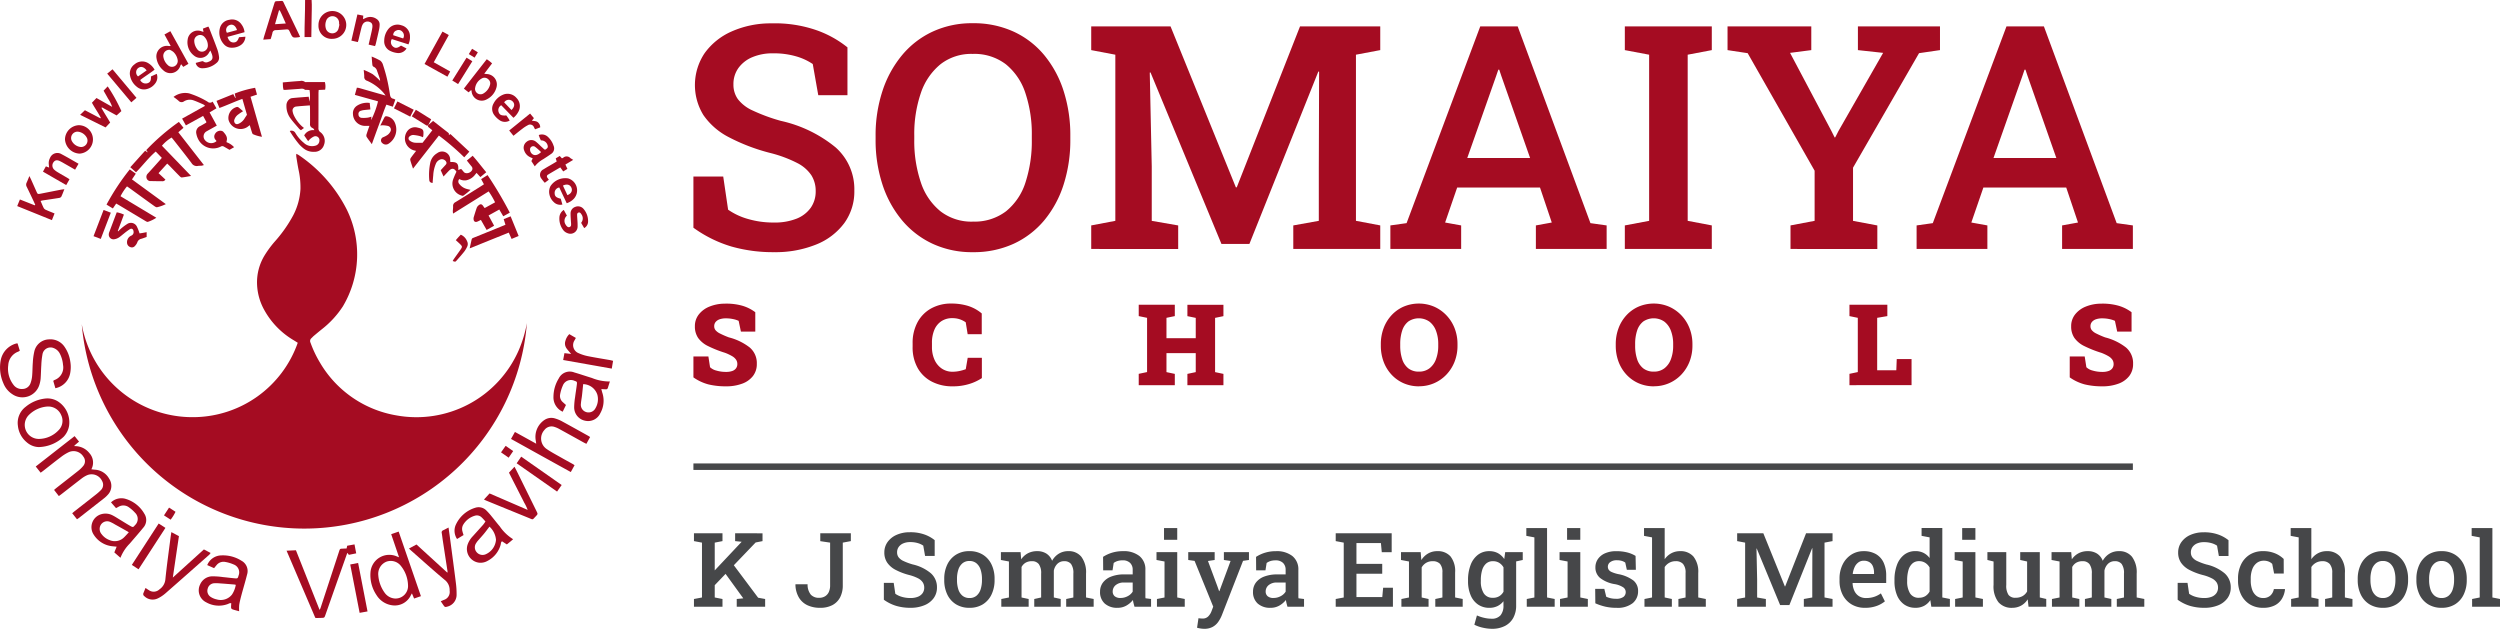 <svg xmlns="http://www.w3.org/2000/svg" width="290.342" height="73.027" viewBox="0 0 290.342 73.027">
    <defs>
        <style>
            .cls-1{fill:#a50c22}
        </style>
    </defs>
    <g id="Group_8700" data-name="Group 8700" transform="translate(-219.369 -312.02)">
        <g id="Group_8694" data-name="Group 8694">
            <path id="Path_17374" d="M303.694 356.887a8.535 8.535 0 0 1-2.028-.218 5.411 5.411 0 0 1-1.765-.822v-2.425h1.739l.192 1.245a1.588 1.588 0 0 0 .725.387 3.876 3.876 0 0 0 1.137.158 2.091 2.091 0 0 0 .718-.106.9.9 0 0 0 .436-.311.821.821 0 0 0 .152-.495.909.909 0 0 0-.138-.495 1.4 1.4 0 0 0-.452-.414 5.377 5.377 0 0 0-.847-.4 13.125 13.125 0 0 1-1.97-.782 3.049 3.049 0 0 1-1.146-.944 2.335 2.335 0 0 1-.375-1.354 2.169 2.169 0 0 1 .443-1.357 2.961 2.961 0 0 1 1.219-.915 4.726 4.726 0 0 1 1.778-.353 6.794 6.794 0 0 1 2.021.228 4.654 4.654 0 0 1 1.553.767v2.253h-1.669l-.263-1.252a2.847 2.847 0 0 0-.622-.2 3.959 3.959 0 0 0-.86-.09 2.17 2.17 0 0 0-.7.1 1.072 1.072 0 0 0-.481.308.759.759 0 0 0-.176.514.719.719 0 0 0 .147.445 1.551 1.551 0 0 0 .52.392 10.277 10.277 0 0 0 1.04.453 6.574 6.574 0 0 1 2.416 1.171 2.375 2.375 0 0 1 .825 1.909 2.229 2.229 0 0 1-.45 1.408 2.775 2.775 0 0 1-1.251.886 5.246 5.246 0 0 1-1.868.309z" class="cls-1" data-name="Path 17374"/>
            <path id="Path_17375" d="M329.982 356.887a5.114 5.114 0 0 1-2.381-.54 3.968 3.968 0 0 1-1.643-1.562 4.858 4.858 0 0 1-.6-2.486v-.431a5.021 5.021 0 0 1 .549-2.384 4 4 0 0 1 1.566-1.623 4.754 4.754 0 0 1 2.416-.588 6.558 6.558 0 0 1 1.858.26 4.571 4.571 0 0 1 1.639.89v2.406h-1.636l-.225-1.38a3.072 3.072 0 0 0-.458-.257 2.578 2.578 0 0 0-.514-.167 2.866 2.866 0 0 0-.587-.057 2.268 2.268 0 0 0-1.245.339 2.229 2.229 0 0 0-.825.986 3.765 3.765 0 0 0-.292 1.562v.444a3.554 3.554 0 0 0 .3 1.51 2.415 2.415 0 0 0 .844 1.018 2.187 2.187 0 0 0 1.254.365 3.8 3.8 0 0 0 .771-.08 5.127 5.127 0 0 0 .756-.215l.225-1.322h1.646v2.355a5.57 5.57 0 0 1-1.425.671 6.348 6.348 0 0 1-1.993.286z" class="cls-1" data-name="Path 17375"/>
            <path id="Path_17376" d="M351.617 356.752v-1.316l.969-.205v-6.3l-.969-.2v-1.322h4.191v1.322l-.969.2v2.369h3.4v-2.363l-.969-.2v-1.322h4.184v1.322l-.969.2v6.3l.969.205v1.316h-4.184v-1.316l.969-.205v-2.208h-3.4v2.208l.969.205v1.316z" class="cls-1" data-name="Path 17376"/>
            <path id="Path_17377" d="M384.169 356.887a4.388 4.388 0 0 1-1.781-.356 4.215 4.215 0 0 1-1.409-1 4.516 4.516 0 0 1-.921-1.5 5.3 5.3 0 0 1-.324-1.877V352a5.254 5.254 0 0 1 .324-1.867 4.528 4.528 0 0 1 .918-1.5 4.223 4.223 0 0 1 1.4-1 4.539 4.539 0 0 1 3.543 0 4.419 4.419 0 0 1 1.427 1 4.583 4.583 0 0 1 .954 1.5 5.046 5.046 0 0 1 .339 1.867v.148a5.091 5.091 0 0 1-.339 1.877 4.622 4.622 0 0 1-.951 1.5 4.323 4.323 0 0 1-3.182 1.354zm0-1.708a1.944 1.944 0 0 0 1.206-.377 2.349 2.349 0 0 0 .763-1.06 4.38 4.38 0 0 0 .264-1.591v-.161a4.271 4.271 0 0 0-.266-1.568 2.373 2.373 0 0 0-.768-1.056 2.171 2.171 0 0 0-2.441-.007 2.177 2.177 0 0 0-.709 1.046 4.9 4.9 0 0 0-.231 1.585v.161a4.926 4.926 0 0 0 .234 1.6 2.2 2.2 0 0 0 .719 1.058 1.947 1.947 0 0 0 1.229.37z" class="cls-1" data-name="Path 17377"/>
            <path id="Path_17378" d="M411.452 356.887a4.388 4.388 0 0 1-1.781-.356 4.211 4.211 0 0 1-1.408-1 4.5 4.5 0 0 1-.921-1.5 5.279 5.279 0 0 1-.325-1.877V352a5.232 5.232 0 0 1 .325-1.867 4.51 4.51 0 0 1 .917-1.5 4.234 4.234 0 0 1 1.4-1 4.539 4.539 0 0 1 3.543 0 4.434 4.434 0 0 1 1.428 1 4.6 4.6 0 0 1 .953 1.5 5.046 5.046 0 0 1 .34 1.867v.148a5.092 5.092 0 0 1-.34 1.877 4.636 4.636 0 0 1-.95 1.5 4.327 4.327 0 0 1-3.183 1.354zm0-1.708a1.942 1.942 0 0 0 1.206-.377 2.358 2.358 0 0 0 .764-1.06 4.4 4.4 0 0 0 .263-1.591v-.161a4.271 4.271 0 0 0-.266-1.568 2.372 2.372 0 0 0-.767-1.056 2.173 2.173 0 0 0-2.442-.007 2.177 2.177 0 0 0-.709 1.046 4.9 4.9 0 0 0-.231 1.585v.161a4.926 4.926 0 0 0 .234 1.6 2.2 2.2 0 0 0 .719 1.058 1.947 1.947 0 0 0 1.229.37z" class="cls-1" data-name="Path 17378"/>
            <path id="Path_17379" d="M434.159 356.752v-1.316l.969-.205v-6.3l-.969-.2v-1.322h4.4v1.322l-1.181.2v6.091h2.222l.051-1.3h1.72v3.029z" class="cls-1" data-name="Path 17379"/>
            <path id="Path_17380" d="M463.534 356.887a8.534 8.534 0 0 1-2.028-.218 5.411 5.411 0 0 1-1.765-.822v-2.425h1.739l.193 1.245a1.582 1.582 0 0 0 .725.387 3.865 3.865 0 0 0 1.136.158 2.1 2.1 0 0 0 .719-.106.907.907 0 0 0 .436-.311.828.828 0 0 0 .148-.494.918.918 0 0 0-.138-.495 1.4 1.4 0 0 0-.453-.414 5.377 5.377 0 0 0-.847-.4 13.125 13.125 0 0 1-1.97-.782 3.045 3.045 0 0 1-1.145-.944 2.328 2.328 0 0 1-.376-1.354 2.169 2.169 0 0 1 .443-1.357 2.974 2.974 0 0 1 1.219-.915 4.73 4.73 0 0 1 1.778-.353 6.794 6.794 0 0 1 2.021.228 4.654 4.654 0 0 1 1.553.767v2.253h-1.668l-.263-1.252a2.858 2.858 0 0 0-.623-.2 3.953 3.953 0 0 0-.86-.09 2.159 2.159 0 0 0-.7.1 1.075 1.075 0 0 0-.482.308.764.764 0 0 0-.176.514.714.714 0 0 0 .148.445 1.541 1.541 0 0 0 .52.392 10.242 10.242 0 0 0 1.039.453 6.574 6.574 0 0 1 2.416 1.171 2.375 2.375 0 0 1 .825 1.909 2.234 2.234 0 0 1-.449 1.408 2.784 2.784 0 0 1-1.252.886 5.242 5.242 0 0 1-1.863.308z" class="cls-1" data-name="Path 17380"/>
        </g>
        <path id="Line_1250" fill="none" stroke="#464749" stroke-miterlimit="10" stroke-width="0.754px" d="M0 0L167.174 0" data-name="Line 1250" transform="translate(299.9 366.219)"/>
        <g id="Group_8695" data-name="Group 8695">
            <path id="Path_17381" d="M309.237 341.307a17.658 17.658 0 0 1-4.916-.656 14.642 14.642 0 0 1-4.421-2.185v-5.945h3.462l.567 3.851a7.694 7.694 0 0 0 2.317 1.082 10.453 10.453 0 0 0 2.991.41 6.857 6.857 0 0 0 2.653-.453 3.679 3.679 0 0 0 1.643-1.271 3.3 3.3 0 0 0 .568-1.933 3.4 3.4 0 0 0-.5-1.829 4.316 4.316 0 0 0-1.651-1.429 14.7 14.7 0 0 0-3.124-1.163 22.112 22.112 0 0 1-4.836-1.845 8.046 8.046 0 0 1-2.93-2.557 6.654 6.654 0 0 1 .142-7.189 7.641 7.641 0 0 1 3.133-2.52 11.162 11.162 0 0 1 4.633-.941 14.715 14.715 0 0 1 5.086.746 12.178 12.178 0 0 1 3.736 2.041v5.557h-3.39l-.639-3.622a6.8 6.8 0 0 0-1.89-.879 9.25 9.25 0 0 0-2.743-.363 5.972 5.972 0 0 0-2.378.443 3.8 3.8 0 0 0-1.616 1.252 3.186 3.186 0 0 0-.586 1.925 2.86 2.86 0 0 0 .516 1.7 4.458 4.458 0 0 0 1.721 1.322 20.729 20.729 0 0 0 3.265 1.2 15.171 15.171 0 0 1 6.373 3.09 6.489 6.489 0 0 1 2.166 5.023 6.244 6.244 0 0 1-1.162 3.755 7.534 7.534 0 0 1-3.267 2.492 12.6 12.6 0 0 1-4.926.889" class="cls-1" data-name="Path 17381"/>
            <path id="Path_17382" d="M332.348 341.307a10.855 10.855 0 0 1-4.649-.968 10.268 10.268 0 0 1-3.56-2.724 12.512 12.512 0 0 1-2.281-4.154 16.542 16.542 0 0 1-.8-5.254v-.391a16.482 16.482 0 0 1 .8-5.236 12.6 12.6 0 0 1 2.281-4.162 10.186 10.186 0 0 1 3.56-2.733 10.811 10.811 0 0 1 4.631-.968 11.163 11.163 0 0 1 4.74.968 10.093 10.093 0 0 1 3.569 2.733 12.458 12.458 0 0 1 2.253 4.162 16.8 16.8 0 0 1 .781 5.236v.391a16.864 16.864 0 0 1-.781 5.254 12.37 12.37 0 0 1-2.253 4.154 10.173 10.173 0 0 1-3.569 2.724 11.119 11.119 0 0 1-4.722.968m0-3.551a6.04 6.04 0 0 0 3.861-1.2 7.038 7.038 0 0 0 2.255-3.346 15.456 15.456 0 0 0 .736-5.005v-.426a14.956 14.956 0 0 0-.746-4.952 7.154 7.154 0 0 0-2.262-3.338 6.012 6.012 0 0 0-3.862-1.207 5.8 5.8 0 0 0-3.745 1.207 7.312 7.312 0 0 0-2.272 3.338 14.684 14.684 0 0 0-.763 4.952v.426a14.991 14.991 0 0 0 .763 5 7.205 7.205 0 0 0 2.281 3.354 5.869 5.869 0 0 0 3.754 1.2" class="cls-1" data-name="Path 17382"/>
            <path id="Path_17383" d="M346.1 340.934V338.2l2.8-.532v-19.295l-2.8-.532v-2.752h9.213l7.587 18.691h.1l7.349-18.692h9.318v2.752l-2.822.532v19.294l2.822.532v2.734h-10.1V338.2l2.964-.532v-6.017l.035-11.308-.089-.016-8.006 20.021h-3.248l-8.237-19.916-.087.019.231 10.9v6.319l3.07.532v2.734z" class="cls-1" data-name="Path 17383"/>
            <path id="Path_17384" d="M380.842 340.934V338.2l1.883-.265 8.554-22.846h4.35l8.449 22.846 1.881.265v2.734h-8.218V338.2l1.846-.337-1.368-4.065H388.6l-1.4 4.065 1.863.337v2.734zm8.929-10.562h7.3l-3.355-9.567-.23-.692h-.107l-.249.727z" class="cls-1" data-name="Path 17384"/>
            <path id="Path_17385" d="M408.072 340.934V338.2l2.822-.532v-19.295l-2.822-.532v-2.752h10.1v2.752l-2.8.532v19.294l2.8.532v2.734z" class="cls-1" data-name="Path 17385"/>
            <path id="Path_17386" d="M427.313 340.934V338.2l2.8-.532v-5.822l-7.775-13.651-2.338-.354v-2.752h9.727v2.752l-2.467.319 4.794 9.053.39.781.07-.035.372-.729 5.184-9.071-2.929-.319v-2.752h9.532v2.752l-2.432.354-7.667 13.3v6.176l2.822.532v2.734z" class="cls-1" data-name="Path 17386"/>
            <path id="Path_17387" d="M441.957 340.934V338.2l1.882-.265 8.555-22.846h4.349l8.45 22.846 1.881.265v2.734h-8.219V338.2l1.846-.337-1.367-4.065h-9.621l-1.4 4.065 1.864.337v2.734zm8.929-10.562h7.3l-3.355-9.567-.23-.692h-.107l-.249.727z" class="cls-1" data-name="Path 17387"/>
        </g>
        <path id="Path_17451" fill="#464749" d="M2.555-2.25l-.773-.891 4.124-4.382.018-.023-.756-.076v-.908H8.35v.908l-.8.158zM.387 0v-.9l.932-.176v-6.371l-.932-.176v-.908H3.7v.908l-.9.176v6.369l.9.178V0zm4.968 0v-.9l.756-.076v-.008L3.861-4.09l.926-1.037L7.84-1.049l.814.149V0zm9.668.123a3.389 3.389 0 0 1-1.444-.293 2.3 2.3 0 0 1-1-.894 3.05 3.05 0 0 1-.407-1.509l.012-.035h1.4a1.834 1.834 0 0 0 .381 1.21 1.261 1.261 0 0 0 .955.36 1.3 1.3 0 0 0 .691-.176 1.133 1.133 0 0 0 .439-.5 1.852 1.852 0 0 0 .15-.786v-4.947l-1.143-.17v-.914h3.551v.908l-.937.176V-2.5a3 3 0 0 1-.3 1.389 2.135 2.135 0 0 1-.894.914 2.987 2.987 0 0 1-1.454.32zm10.5 0A5.823 5.823 0 0 1 23.9-.094a4.835 4.835 0 0 1-1.459-.721v-1.962h1.143l.188 1.271a2.547 2.547 0 0 0 .765.357 3.457 3.457 0 0 0 .987.135 2.26 2.26 0 0 0 .876-.149 1.213 1.213 0 0 0 .542-.419 1.09 1.09 0 0 0 .188-.639 1.119 1.119 0 0 0-.164-.6 1.424 1.424 0 0 0-.546-.479 4.831 4.831 0 0 0-1.031-.384 7.308 7.308 0 0 1-1.6-.609 2.653 2.653 0 0 1-.967-.844 2.056 2.056 0 0 1-.325-1.16 2.051 2.051 0 0 1 .372-1.213 2.521 2.521 0 0 1 1.034-.832 3.684 3.684 0 0 1 1.529-.311 4.845 4.845 0 0 1 1.679.246 4.022 4.022 0 0 1 1.233.674v1.834h-1.115l-.211-1.2a2.24 2.24 0 0 0-.624-.29 3.044 3.044 0 0 0-.905-.12 1.969 1.969 0 0 0-.785.146 1.254 1.254 0 0 0-.533.413 1.054 1.054 0 0 0-.193.636.949.949 0 0 0 .17.563 1.481 1.481 0 0 0 .568.437 6.925 6.925 0 0 0 1.078.4 5.011 5.011 0 0 1 2.1 1.02 2.143 2.143 0 0 1 .715 1.658 2.058 2.058 0 0 1-.384 1.239 2.484 2.484 0 0 1-1.078.823 4.16 4.16 0 0 1-1.624.297zm6.861 0a2.9 2.9 0 0 1-1.57-.41 2.686 2.686 0 0 1-1.008-1.14 3.822 3.822 0 0 1-.352-1.679v-.123a3.789 3.789 0 0 1 .352-1.67 2.729 2.729 0 0 1 1.008-1.143 2.849 2.849 0 0 1 1.559-.416 2.887 2.887 0 0 1 1.57.413A2.709 2.709 0 0 1 34.951-4.9a3.8 3.8 0 0 1 .349 1.671v.123a3.822 3.822 0 0 1-.352 1.679 2.692 2.692 0 0 1-1 1.14 2.877 2.877 0 0 1-1.563.41zm0-1.137a1.223 1.223 0 0 0 .816-.266 1.594 1.594 0 0 0 .478-.738 3.416 3.416 0 0 0 .158-1.087v-.123a3.368 3.368 0 0 0-.158-1.078 1.6 1.6 0 0 0-.48-.738 1.235 1.235 0 0 0-.82-.27 1.218 1.218 0 0 0-.809.27 1.584 1.584 0 0 0-.478.738 3.427 3.427 0 0 0-.155 1.078v.123a3.475 3.475 0 0 0 .155 1.087 1.555 1.555 0 0 0 .48.738 1.247 1.247 0 0 0 .814.266zM36.082 0v-.9l.885-.176v-4.18l-.932-.176v-.908h2.285l.07.832a2.182 2.182 0 0 1 .776-.7 2.259 2.259 0 0 1 1.081-.249 1.957 1.957 0 0 1 1.063.278 1.72 1.72 0 0 1 .671.841 2.242 2.242 0 0 1 .771-.82 2.071 2.071 0 0 1 1.122-.3 1.86 1.86 0 0 1 1.5.65 3 3 0 0 1 .548 1.969v2.76l.885.176V0h-3.19v-.9l.832-.176v-2.768a1.784 1.784 0 0 0-.27-1.125.973.973 0 0 0-.791-.322 1.089 1.089 0 0 0-.8.311 1.482 1.482 0 0 0-.407.791v3.111l.8.176V0h-3.073v-.9l.8-.176v-2.768a1.763 1.763 0 0 0-.275-1.11.97.97 0 0 0-.8-.337 1.406 1.406 0 0 0-.729.176 1.275 1.275 0 0 0-.472.5v3.539l.826.176V0zm13.512.123a2.136 2.136 0 0 1-1.506-.5 1.774 1.774 0 0 1-.539-1.371 1.736 1.736 0 0 1 .328-1.049 2.136 2.136 0 0 1 .961-.706 4.112 4.112 0 0 1 1.535-.255h.967v-.533a1.079 1.079 0 0 0-.3-.8 1.193 1.193 0 0 0-.876-.3 1.938 1.938 0 0 0-.58.079 1.527 1.527 0 0 0-.451.226L49-4.23h-1.088L47.9-5.795a4.183 4.183 0 0 1 1.043-.483 4.286 4.286 0 0 1 1.277-.179 2.927 2.927 0 0 1 1.9.565 1.969 1.969 0 0 1 .694 1.62V-1.225q0 .123.015.24l.645.082V0h-1.923q-.059-.205-.108-.4a2.993 2.993 0 0 1-.073-.387 2.621 2.621 0 0 1-.765.653 2.008 2.008 0 0 1-1.011.257zm.334-1.143a1.73 1.73 0 0 0 .832-.208 1.479 1.479 0 0 0 .58-.524v-1.06h-.984a1.436 1.436 0 0 0-1 .308.945.945 0 0 0-.337.718.7.7 0 0 0 .234.568 1.013 1.013 0 0 0 .675.198zM54.158 0v-.9l.879-.176v-4.18l-.932-.176v-.908h2.408v5.262l.873.176V0zm.82-7.775v-1.366h1.535v1.365zm4.67 10.336a2.9 2.9 0 0 1-.419-.035 2.964 2.964 0 0 1-.413-.088l.164-1.108q.105.018.255.029t.237.012a.884.884 0 0 0 .621-.231A1.669 1.669 0 0 0 60.5.5l.193-.51-2.164-5.316-.738-.105v-.909h3.07v.908l-.779.117 1.1 2.953.193.551h.035l1.3-3.51-.779-.111v-.908h2.912v.908l-.686.1L61.705.955a3.794 3.794 0 0 1-.437.812 1.911 1.911 0 0 1-.656.58 2 2 0 0 1-.964.214zM67.359.123a2.136 2.136 0 0 1-1.506-.5 1.774 1.774 0 0 1-.539-1.371 1.736 1.736 0 0 1 .328-1.049A2.136 2.136 0 0 1 66.6-3.5a4.112 4.112 0 0 1 1.535-.255h.967v-.533a1.079 1.079 0 0 0-.3-.8 1.193 1.193 0 0 0-.876-.3 1.938 1.938 0 0 0-.58.079 1.527 1.527 0 0 0-.451.226l-.135.855h-1.082l-.012-1.564a4.183 4.183 0 0 1 1.043-.483 4.286 4.286 0 0 1 1.277-.179 2.927 2.927 0 0 1 1.9.565 1.969 1.969 0 0 1 .694 1.62V-1.222q0 .123.015.24l.645.082V0h-1.924q-.059-.205-.108-.4a2.993 2.993 0 0 1-.073-.387 2.621 2.621 0 0 1-.765.653 2.008 2.008 0 0 1-1.011.257zm.334-1.143a1.73 1.73 0 0 0 .832-.208 1.479 1.479 0 0 0 .58-.524v-1.06h-.984a1.436 1.436 0 0 0-1 .308.945.945 0 0 0-.337.718.7.7 0 0 0 .234.568 1.013 1.013 0 0 0 .675.198zM74.918 0v-.9l.932-.176v-6.371l-.932-.176v-.908h6.5v2.2h-1.15l-.1-1.061h-2.842v2.412h2.994v1.143h-2.994v2.713h3l.1-1.084h1.137V0zm7.629 0v-.9l.879-.176v-4.18l-.926-.176v-.908h2.285l.076.92a2.3 2.3 0 0 1 .788-.765 2.1 2.1 0 0 1 1.069-.272 1.952 1.952 0 0 1 1.523.6 2.734 2.734 0 0 1 .545 1.878v2.9l.879.176V0h-3.181v-.9l.826-.176v-2.891a1.464 1.464 0 0 0-.287-1.022 1.127 1.127 0 0 0-.855-.3 1.431 1.431 0 0 0-.747.19 1.468 1.468 0 0 0-.519.53v3.492l.8.176V0zm10.512 2.561a4.867 4.867 0 0 1-1.04-.126 4.153 4.153 0 0 1-1-.349l.3-1.078a4.456 4.456 0 0 0 .826.275 3.762 3.762 0 0 0 .855.106 1.312 1.312 0 0 0 1.063-.4A1.715 1.715 0 0 0 94.4-.146v-.5a1.971 1.971 0 0 1-.7.571 2.094 2.094 0 0 1-.926.2 2.286 2.286 0 0 1-1.333-.387 2.435 2.435 0 0 1-.855-1.084 4.112 4.112 0 0 1-.3-1.617v-.123a4.84 4.84 0 0 1 .3-1.77 2.653 2.653 0 0 1 .85-1.178 2.117 2.117 0 0 1 1.321-.422 2.045 2.045 0 0 1 1.008.237 2.119 2.119 0 0 1 .727.677l.111-.8h1.271v6.2a2.925 2.925 0 0 1-.334 1.433 2.286 2.286 0 0 1-.967.938 3.236 3.236 0 0 1-1.514.332zm.117-3.6a1.389 1.389 0 0 0 .729-.182 1.39 1.39 0 0 0 .5-.527v-2.828a1.478 1.478 0 0 0-.5-.524 1.332 1.332 0 0 0-.721-.19 1.16 1.16 0 0 0-.8.278 1.638 1.638 0 0 0-.463.773 4 4 0 0 0-.149 1.151v.123a2.553 2.553 0 0 0 .337 1.4 1.18 1.18 0 0 0 1.067.522zm2.5-4.184l-.619-1.117h1.582v.908zM97.107 0v-.9l.885-.176v-6.981l-.937-.176v-.908h2.408v8.063l.885.176V0zm3.861 0v-.9l.879-.176v-4.18l-.932-.176v-.908h2.408v5.262l.877.178V0zm.82-7.775v-1.366h1.535v1.365zm5.73 7.9a5.8 5.8 0 0 1-1.269-.132A6.524 6.524 0 0 1 105.07-.4l-.018-1.676h1.061l.223.914a2.886 2.886 0 0 0 .519.173 2.65 2.65 0 0 0 .595.062 1.387 1.387 0 0 0 .894-.223.7.7 0 0 0 .256-.55.682.682 0 0 0-.272-.542 2.592 2.592 0 0 0-1.04-.39 3.728 3.728 0 0 1-1.673-.718 1.558 1.558 0 0 1-.536-1.228 1.676 1.676 0 0 1 .278-.943 1.94 1.94 0 0 1 .82-.677 3.121 3.121 0 0 1 1.333-.255 4.978 4.978 0 0 1 1.28.149 3.474 3.474 0 0 1 .952.4l.035 1.611h-1.049l-.182-.838a1.4 1.4 0 0 0-.422-.2 1.964 1.964 0 0 0-.551-.07 1.24 1.24 0 0 0-.768.214.649.649 0 0 0-.281.536.651.651 0 0 0 .091.34.8.8 0 0 0 .352.278 3.853 3.853 0 0 0 .765.243 4.2 4.2 0 0 1 1.77.75 1.542 1.542 0 0 1 .533 1.225 1.772 1.772 0 0 1-.621 1.395 2.817 2.817 0 0 1-1.894.543zM110.777 0v-.9l.879-.176v-6.981l-.932-.176v-.908h2.4v3.621a2.2 2.2 0 0 1 .768-.691 2.14 2.14 0 0 1 1.031-.246 1.961 1.961 0 0 1 1.538.624 2.818 2.818 0 0 1 .56 1.925v2.83l.879.178V0h-3.182v-.9l.832-.176V-3.92a1.537 1.537 0 0 0-.293-1.049 1.105 1.105 0 0 0-.861-.322 1.489 1.489 0 0 0-.729.179 1.544 1.544 0 0 0-.542.5v3.533l.832.176V0zm10.764 0v-.9l.926-.176v-6.371l-.926-.176v-.908h3.041l2.5 6.17h.035l2.426-6.17h3.076v.908l-.932.176v6.369l.932.176V0h-3.334v-.9l.979-.176v-1.988l.012-3.732-.029-.006-2.642 6.609h-1.072l-2.719-6.574-.029.006.076 3.6v2.086l1.014.176V0zm14.848.123a2.964 2.964 0 0 1-1.562-.4 2.734 2.734 0 0 1-1.031-1.11 3.486 3.486 0 0 1-.366-1.623v-.246a3.651 3.651 0 0 1 .36-1.649 2.832 2.832 0 0 1 .993-1.137 2.578 2.578 0 0 1 1.441-.413 2.789 2.789 0 0 1 1.444.346 2.2 2.2 0 0 1 .882.981 3.564 3.564 0 0 1 .3 1.526v.844h-3.891l-.012.029a2.285 2.285 0 0 0 .208.885 1.459 1.459 0 0 0 .527.609 1.5 1.5 0 0 0 .835.223 2.952 2.952 0 0 0 .938-.141 2.882 2.882 0 0 0 .779-.4l.463.926a3.212 3.212 0 0 1-.955.533 3.858 3.858 0 0 1-1.353.217zM134.982-3.8h2.455v-.152a1.947 1.947 0 0 0-.126-.729 1.029 1.029 0 0 0-.393-.489 1.206 1.206 0 0 0-.677-.176 1.026 1.026 0 0 0-.627.2 1.4 1.4 0 0 0-.431.542 2.65 2.65 0 0 0-.22.776zm7.266 3.92a2.209 2.209 0 0 1-1.312-.387 2.44 2.44 0 0 1-.835-1.081 4.18 4.18 0 0 1-.29-1.62v-.123a4.928 4.928 0 0 1 .29-1.77 2.634 2.634 0 0 1 .838-1.178 2.074 2.074 0 0 1 1.3-.422 2.067 2.067 0 0 1 .952.208 2.034 2.034 0 0 1 .7.595v-2.4l-.932-.176v-.908h2.408v8.063l.879.176V0h-2.156l-.117-.768a2 2 0 0 1-.729.665 2.123 2.123 0 0 1-.996.226zm.416-1.166a1.376 1.376 0 0 0 .727-.185 1.438 1.438 0 0 0 .5-.536v-2.792a1.505 1.505 0 0 0-.5-.536 1.305 1.305 0 0 0-.718-.2 1.13 1.13 0 0 0-.788.278 1.643 1.643 0 0 0-.454.773 4.072 4.072 0 0 0-.146 1.151v.123a2.626 2.626 0 0 0 .325 1.4 1.145 1.145 0 0 0 1.054.527zM146.854 0v-.9l.879-.176v-4.18l-.932-.176v-.908h2.408v5.262l.873.176V0zm.82-7.775v-1.366h1.535v1.365zm5.807 7.9a2.011 2.011 0 0 1-1.591-.647 2.984 2.984 0 0 1-.571-2.013v-2.721l-.715-.176v-.908h2.191v3.814a1.91 1.91 0 0 0 .261 1.151.963.963 0 0 0 .806.331 1.637 1.637 0 0 0 .817-.19 1.4 1.4 0 0 0 .536-.542v-3.48l-.8-.176v-.908h2.273v5.262l.75.176V0h-2.057l-.1-.861a2.084 2.084 0 0 1-.759.729 2.121 2.121 0 0 1-1.042.255zM158.1 0v-.9l.885-.176v-4.18l-.932-.176v-.908h2.285l.07.832a2.182 2.182 0 0 1 .776-.7 2.259 2.259 0 0 1 1.081-.249 1.957 1.957 0 0 1 1.063.278 1.72 1.72 0 0 1 .671.841 2.242 2.242 0 0 1 .771-.82 2.071 2.071 0 0 1 1.122-.3 1.86 1.86 0 0 1 1.5.65 3 3 0 0 1 .548 1.969v2.76l.885.176V0h-3.193v-.9l.832-.176v-2.768a1.784 1.784 0 0 0-.27-1.125.973.973 0 0 0-.791-.322 1.089 1.089 0 0 0-.8.311 1.482 1.482 0 0 0-.407.791v3.111l.8.176V0h-3.066v-.9l.8-.176v-2.768a1.763 1.763 0 0 0-.275-1.11.97.97 0 0 0-.8-.337 1.406 1.406 0 0 0-.729.176 1.275 1.275 0 0 0-.472.5v3.539l.826.176V0zm17.678.123a5.823 5.823 0 0 1-1.623-.217 4.835 4.835 0 0 1-1.455-.72v-1.963h1.143l.188 1.271a2.547 2.547 0 0 0 .765.357 3.457 3.457 0 0 0 .987.135 2.26 2.26 0 0 0 .876-.149 1.213 1.213 0 0 0 .542-.419 1.09 1.09 0 0 0 .188-.639 1.119 1.119 0 0 0-.164-.6 1.424 1.424 0 0 0-.545-.472 4.831 4.831 0 0 0-1.031-.384 7.308 7.308 0 0 1-1.6-.609 2.653 2.653 0 0 1-.967-.844 2.056 2.056 0 0 1-.325-1.16 2.051 2.051 0 0 1 .372-1.213 2.521 2.521 0 0 1 1.034-.832 3.684 3.684 0 0 1 1.529-.311 4.845 4.845 0 0 1 1.679.246 4.022 4.022 0 0 1 1.233.674v1.834h-1.119l-.211-1.2a2.24 2.24 0 0 0-.624-.29 3.044 3.044 0 0 0-.905-.12 1.969 1.969 0 0 0-.785.146 1.254 1.254 0 0 0-.533.413 1.054 1.054 0 0 0-.193.636.949.949 0 0 0 .17.563 1.481 1.481 0 0 0 .568.437 6.925 6.925 0 0 0 1.078.4 5.011 5.011 0 0 1 2.1 1.02 2.143 2.143 0 0 1 .715 1.658 2.058 2.058 0 0 1-.384 1.239 2.484 2.484 0 0 1-1.078.823 4.16 4.16 0 0 1-1.622.29zm6.838 0a2.859 2.859 0 0 1-1.544-.407 2.707 2.707 0 0 1-1.008-1.125 3.692 3.692 0 0 1-.354-1.655v-.206a3.7 3.7 0 0 1 .352-1.641 2.723 2.723 0 0 1 1-1.134 2.828 2.828 0 0 1 1.544-.413 3.554 3.554 0 0 1 1.418.261 3.144 3.144 0 0 1 .99.647l.006 1.693h-1.12l-.217-1.119a1.2 1.2 0 0 0-.416-.272 1.448 1.448 0 0 0-.551-.1 1.319 1.319 0 0 0-.829.264 1.631 1.631 0 0 0-.521.729 3.026 3.026 0 0 0-.179 1.087v.205a3.057 3.057 0 0 0 .182 1.125 1.512 1.512 0 0 0 .507.691 1.245 1.245 0 0 0 .747.234 1.224 1.224 0 0 0 .829-.275 1.319 1.319 0 0 0 .419-.762h1.277l.018.035a2.66 2.66 0 0 1-.366 1.1 2.048 2.048 0 0 1-.832.759 2.942 2.942 0 0 1-1.349.279zM185.877 0v-.9l.879-.176v-6.981l-.932-.176v-.908h2.4v3.621a2.2 2.2 0 0 1 .768-.691 2.14 2.14 0 0 1 1.031-.246 1.961 1.961 0 0 1 1.538.624 2.818 2.818 0 0 1 .56 1.925v2.83L193-.9V0h-3.18v-.9l.832-.176V-3.92a1.537 1.537 0 0 0-.293-1.049 1.105 1.105 0 0 0-.861-.322 1.489 1.489 0 0 0-.729.179 1.544 1.544 0 0 0-.542.5v3.533l.832.176V0zm10.664.123a2.9 2.9 0 0 1-1.57-.41 2.686 2.686 0 0 1-1.008-1.14 3.822 3.822 0 0 1-.352-1.679v-.123a3.789 3.789 0 0 1 .352-1.67 2.729 2.729 0 0 1 1.008-1.143 2.849 2.849 0 0 1 1.559-.416 2.887 2.887 0 0 1 1.57.413 2.709 2.709 0 0 1 1.008 1.14 3.8 3.8 0 0 1 .352 1.676v.123a3.822 3.822 0 0 1-.352 1.679 2.692 2.692 0 0 1-1 1.14 2.877 2.877 0 0 1-1.567.41zm0-1.137a1.223 1.223 0 0 0 .812-.267 1.594 1.594 0 0 0 .478-.738 3.416 3.416 0 0 0 .158-1.087v-.123a3.368 3.368 0 0 0-.158-1.078 1.6 1.6 0 0 0-.48-.738 1.235 1.235 0 0 0-.82-.27 1.218 1.218 0 0 0-.809.27 1.584 1.584 0 0 0-.478.738 3.427 3.427 0 0 0-.155 1.078v.123a3.475 3.475 0 0 0 .155 1.087 1.555 1.555 0 0 0 .48.738 1.247 1.247 0 0 0 .817.267zm6.814 1.137a2.9 2.9 0 0 1-1.57-.41 2.686 2.686 0 0 1-1.008-1.14 3.822 3.822 0 0 1-.352-1.679v-.123a3.789 3.789 0 0 1 .352-1.67 2.729 2.729 0 0 1 1.008-1.143 2.849 2.849 0 0 1 1.559-.416 2.887 2.887 0 0 1 1.57.413 2.709 2.709 0 0 1 1.008 1.14 3.8 3.8 0 0 1 .352 1.676v.123a3.822 3.822 0 0 1-.352 1.679 2.692 2.692 0 0 1-1 1.14 2.877 2.877 0 0 1-1.567.41zm0-1.137a1.223 1.223 0 0 0 .812-.267 1.594 1.594 0 0 0 .478-.738 3.416 3.416 0 0 0 .158-1.087v-.123a3.368 3.368 0 0 0-.158-1.078 1.6 1.6 0 0 0-.48-.738 1.235 1.235 0 0 0-.82-.27 1.218 1.218 0 0 0-.809.27 1.584 1.584 0 0 0-.478.738 3.427 3.427 0 0 0-.155 1.078v.123a3.475 3.475 0 0 0 .155 1.087 1.555 1.555 0 0 0 .48.738 1.247 1.247 0 0 0 .817.267zM206.895 0v-.9l.885-.176v-6.981l-.937-.176v-.908h2.408v8.063l.885.176V0z" data-name="Path 17451" transform="translate(299.576 382.486)"/>
        <g id="Group_8696" data-name="Group 8696">
            <path id="Path_17388" d="M254.225 316.291a1.3 1.3 0 0 1-.157.052c-.708.086-.708.086-1.008-.557-.175-.372-.175-.371-.6-.337-.346.027-.691.057-1.036.07a.378.378 0 0 0-.419.341 6.655 6.655 0 0 1-.205.7l-.858.066c.042-.159.068-.272.1-.382q.581-1.883 1.166-3.764c.1-.309.1-.317.416-.326.705-.02.523-.154.845.5.522 1.06 1.03 2.129 1.543 3.193.067.139.13.278.206.444m-2.356-3.074l-.094.009-.46 1.606 1.252-.084c-.247-.555-.457-1.05-.7-1.531" class="cls-1" data-name="Path 17388"/>
            <path id="Path_17389" d="M256.355 314.942a1.614 1.614 0 1 1 1.64 1.587 1.518 1.518 0 0 1-1.64-1.587m2.429-.092l-.034-.006a1.913 1.913 0 0 0 0-.214.771.771 0 0 0-1.515-.157 1.4 1.4 0 0 0-.026.843.764.764 0 0 0 .7.573.743.743 0 0 0 .755-.487 3.881 3.881 0 0 0 .126-.552" class="cls-1" data-name="Path 17389"/>
            <path id="Path_17390" d="M260.929 316.906l-.753-.169c.236-1.023.466-2.013.7-3.038l.681.138-.026.415c.124-.057.22-.108.323-.149a1.252 1.252 0 0 1 1.256.125.743.743 0 0 1 .349.666 2.852 2.852 0 0 1-.053.5c-.126.582-.262 1.162-.4 1.743-.015.068-.046.132-.082.237l-.743-.173c.111-.485.216-.936.316-1.387a6.015 6.015 0 0 0 .12-.632c.036-.353-.072-.533-.342-.624a.642.642 0 0 0-.756.249 1.351 1.351 0 0 0-.163.394c-.123.485-.236.973-.353 1.46-.016.067-.043.134-.079.248" class="cls-1" data-name="Path 17390"/>
            <path id="Path_17391" d="M254.8 312.02h.758c.054.716 0 1.426 0 2.135s-.021 1.427-.032 2.167h-.787c-.016-1.431.071-2.843.062-4.3" class="cls-1" data-name="Path 17391"/>
            <path id="Path_17392" d="M280.563 349.54a25.938 25.938 0 0 1-51.7.128 13.046 13.046 0 0 0 12.918 10.8 12.916 12.916 0 0 0 12.168-8.64c-.16-.1-.328-.207-.5-.311a9.271 9.271 0 0 1-3.4-3.518 6.621 6.621 0 0 1-.827-2.978 6.008 6.008 0 0 1 .882-3.351 12.25 12.25 0 0 1 1.142-1.557 15.713 15.713 0 0 0 2.183-3.1 7.5 7.5 0 0 0 .835-3.053 9.484 9.484 0 0 0-.227-2.24c-.1-.5-.177-1.011-.259-1.517a2.348 2.348 0 0 1 0-.319 2.306 2.306 0 0 1 .283.146 16.766 16.766 0 0 1 5.6 6.366 11.821 11.821 0 0 1-.469 11.2 10.87 10.87 0 0 1-2.438 2.655c-.317.256-.629.515-.941.776-.1.084-.186.185-.282.274a.427.427 0 0 0-.1.517 13.049 13.049 0 0 0 1.089 2.3 12.756 12.756 0 0 0 8.888 6.145 12.966 12.966 0 0 0 14.2-7.556 14.336 14.336 0 0 0 .956-3.169" class="cls-1" data-name="Path 17392"/>
            <path id="Path_17393" d="M225.8 357.108l-.247-.853a.935.935 0 0 1 .142-.1 1.548 1.548 0 0 0 .993-1.756 3.449 3.449 0 0 0-.35-1.271 1.332 1.332 0 0 0-.711-.674.949.949 0 0 0-1.315.666 8.985 8.985 0 0 0-.145 1.314c-.036.524-.04 1.05-.079 1.574a3.429 3.429 0 0 1-.134.664 2.063 2.063 0 0 1-3.154 1.128 2.679 2.679 0 0 1-1.045-1.287 4.491 4.491 0 0 1-.3-2.664 2.491 2.491 0 0 1 1.779-1.93 1.065 1.065 0 0 1 .172-.021l.264.852a1.564 1.564 0 0 1-.175.105 1.782 1.782 0 0 0-1.169 1.581 3.048 3.048 0 0 0 .618 2.288 1.168 1.168 0 0 0 1.034.47.989.989 0 0 0 .921-.633 3.2 3.2 0 0 0 .2-.865c.048-.523.041-1.051.082-1.575a7.3 7.3 0 0 1 .164-1.238 1.79 1.79 0 0 1 1.7-1.449 1.985 1.985 0 0 1 1.863.929 3.9 3.9 0 0 1 .615 1.59 3.82 3.82 0 0 1 0 1.39 2.18 2.18 0 0 1-1.722 1.762" class="cls-1" data-name="Path 17393"/>
            <path id="Path_17394" d="M228.544 363.315c-.2.165-.366.307-.532.447l.012.074a2.1 2.1 0 0 1 1.72.8 1.632 1.632 0 0 1 .235 1.885c.155.019.276.038.4.046a2.009 2.009 0 0 1 1.66 1.037 1.5 1.5 0 0 1-.182 1.912 3.024 3.024 0 0 1-.364.343L228.5 372.2c-.047.036-.1.066-.188.127l-.558-.7c.111-.093.2-.173.291-.245.809-.633 1.619-1.263 2.426-1.9a5.759 5.759 0 0 0 .593-.52.868.868 0 0 0 .158-1.086 1.34 1.34 0 0 0-1.757-.657 3.166 3.166 0 0 0-.61.367c-.779.6-1.548 1.2-2.32 1.8-.1.08-.206.153-.331.246l-.554-.713c.111-.1.2-.176.289-.247.837-.657 1.678-1.306 2.51-1.968a3.659 3.659 0 0 0 .588-.572.847.847 0 0 0 .024-1.064 1.338 1.338 0 0 0-1.721-.528 4.878 4.878 0 0 0-.878.547c-.687.517-1.359 1.055-2.037 1.584-.1.08-.207.154-.334.248-.191-.242-.366-.463-.572-.721l4.513-3.529.513.636" class="cls-1" data-name="Path 17394"/>
            <path id="Path_17395" d="M240.142 326.173l.537.69-.6.517 2.969 3.81a1.8 1.8 0 0 1-.259.073c-.143.015-.289 0-.429.027a.7.7 0 0 1-.75-.338c-.666-.89-1.359-1.758-2.044-2.634-.08-.1-.164-.2-.264-.324a4.429 4.429 0 0 0-1.126.951c1.112 1.152 2.219 2.3 3.384 3.51-.4.069-.736.139-1.073.174-.081.009-.19-.082-.26-.154-.388-.389-.767-.788-1.149-1.182-.082-.084-.168-.162-.29-.276l-1.008 1.112.8.745a.389.389 0 0 1-.389.193c-.43 0-.86-.01-1.29-.018a.462.462 0 0 1-.49-.286.531.531 0 0 1 .128-.591c.462-.5.913-1.011 1.367-1.518.079-.089.154-.18.259-.3l-.71-.734c-.855.734-1.5 1.614-2.292 2.409l-.663-.586c.59-.656 1.153-1.284 1.726-1.919l.266.184.022-.027-.158-.233a25.307 25.307 0 0 1 3.789-3.271" class="cls-1" data-name="Path 17395"/>
            <path id="Path_17396" d="M262.306 323.967l.079.761c-.283.028-.53.05-.775.08a1.5 1.5 0 0 0-.313.073.373.373 0 0 0-.295.43.389.389 0 0 0 .347.395 3.629 3.629 0 0 0 .743-.025 2.607 2.607 0 0 0 .413-.116l-.034.4a9.927 9.927 0 0 0 .8-2.174l-2.689-.752.234-.837c.106.016.187.019.262.039.564.16 1.125.323 1.688.483.441.126.883.252 1.384.393a4.485 4.485 0 0 0-.32-.41A5.516 5.516 0 0 0 262 321.4a.448.448 0 0 1-.329-.478c0-.236-.035-.471-.06-.785a7.844 7.844 0 0 1 1.044.5 7.707 7.707 0 0 1 .856.774 1.355 1.355 0 0 0-.024-.223c-.1-.3-.208-.61-.32-.912a.723.723 0 0 0-.416-.507.271.271 0 0 1-.132-.188c-.038-.307-.056-.615-.087-.995a8.059 8.059 0 0 1 1 .475.981.981 0 0 1 .32.5c.174.533.333 1.072.459 1.617.139.592.25 1.192.341 1.795.042.281.125.475.428.522a1.064 1.064 0 0 1 .2.1l-.286.817c-.253-.081-.478-.151-.751-.239-.317.749-.561 1.518-.843 2.273s-.548 1.5-.847 2.318c-.236-.328-.439-.588-.615-.868a.433.433 0 0 1 .009-.3c.095-.3.2-.605.328-.957h-.448a1.412 1.412 0 0 1-1.465-1.364 1.037 1.037 0 0 1 .474-.981 2.17 2.17 0 0 1 1.458-.321" class="cls-1" data-name="Path 17396"/>
            <path id="Path_17397" d="M252.3 322.454a2.884 2.884 0 0 1-.061-.3c-.015-.177-.018-.355-.028-.563.39-.034.756-.066 1.122-.1.3-.023.6-.048.894-.065a.669.669 0 0 1 .541.1c.057.05.184.025.278.025h2.052a1.921 1.921 0 0 1 .031.883l-.749.035c-.009.144-.023.271-.023.4 0 1.338 0 2.678-.006 4.016a.535.535 0 0 0 .248.5 1.268 1.268 0 0 1 .4 1.453 1.137 1.137 0 0 1-1.138.814 1.822 1.822 0 0 1-1.237-.394 3.948 3.948 0 0 1-.521-.489 11.752 11.752 0 0 1-1.081-1.534.514.514 0 0 1 .66.245 4.307 4.307 0 0 0 .98 1.135 1.378 1.378 0 0 0 1.331.325.6.6 0 0 0 .47-.564.463.463 0 0 0-.656-.493 1.786 1.786 0 0 0-.414.275 2.339 2.339 0 0 0-.237.258l-.46-.667a1.158 1.158 0 0 1 1.17-.61c-.029-.178-.164-.225-.266-.283a.444.444 0 0 1-.227-.446c.011-.573 0-1.147 0-1.72 0-.128-.01-.257-.019-.431-.561.046-1.1.074-1.622.139a.463.463 0 0 0-.377.564 1.864 1.864 0 0 0 .167.507 4.156 4.156 0 0 0 .869 1.176c.076.074.163.138.28.238l-.35.26a1.408 1.408 0 0 1-.2-.157c-.34-.4-.7-.787-1.008-1.209a2.347 2.347 0 0 1-.477-1.474.92.92 0 0 1 .26-.685.7.7 0 0 1 .362-.2c.64-.069 1.282-.11 1.962-.164l.081.58a3.613 3.613 0 0 0 .015-1.359l-.34-.02c-.071-.005-.164.016-.21-.021-.214-.174-.453-.1-.686-.086-.5.032-1 .072-1.5.106-.092.007-.185 0-.287 0" class="cls-1" data-name="Path 17397"/>
            <path id="Path_17398" d="M265.711 376.735l-.91-2.677c.3-.1.567-.2.868-.3l2.584 7.5-.793.273-.252-.6c-.06.106-.1.169-.134.237a2.056 2.056 0 0 1-2.04 1.162 2.536 2.536 0 0 1-1.939-1.2 4.131 4.131 0 0 1-.7-2.615 2.188 2.188 0 0 1 3.066-1.872 2.427 2.427 0 0 0 .249.095m-2.407 2.1a3.949 3.949 0 0 0 .724 2 1.588 1.588 0 0 0 1.166.689 1.452 1.452 0 0 0 1.561-1.567 3.737 3.737 0 0 0-.824-2.213 1.49 1.49 0 0 0-1.671-.5 1.532 1.532 0 0 0-.956 1.592" class="cls-1" data-name="Path 17398"/>
            <path id="Path_17399" d="M260.539 375.238c.07.375.132.7.2 1.046l-.854.174c-.046-.065-.091-.126-.163-.229a1.072 1.072 0 0 0-.059.112l-1.147 3.242-1.355 3.853c-.118.333-.12.333-.48.344-.18.006-.358.01-.538.013-.035 0-.07-.008-.155-.017l-3.338-7.8 1.088-.05 2.746 6.925a1.459 1.459 0 0 0 .109-.208q1.083-3.3 2.163-6.605c.093-.284.105-.288.4-.3.152-.009.306-.013.468-.021l.065-.317.85-.156" class="cls-1" data-name="Path 17399"/>
            <path id="Path_17400" d="M278.962 374.639c-.114.1-.191.172-.272.239-.146.122-.294.238-.457.37l-.56-.364c-.146.1-.124.277-.164.414a3 3 0 0 1-1.489 1.845 1.642 1.642 0 0 1-1 .227 1.605 1.605 0 0 1-1.332-2.139 2.711 2.711 0 0 1 .589-.933q.6-.663 1.2-1.333a4.35 4.35 0 0 0 .272-.384c-.158-.17-.3-.342-.464-.493a.777.777 0 0 0-.769-.173 2.315 2.315 0 0 0-1.374 1.085.992.992 0 0 0-.065.734c.027.126.073.25.128.427-.242.144-.489.3-.756.456a1.726 1.726 0 0 1-.179-1.573 3.649 3.649 0 0 1 2.3-2.056 1.256 1.256 0 0 1 1.316.351 7.144 7.144 0 0 1 .571.642c.319.386.623.786.948 1.167a5.148 5.148 0 0 0 1.554 1.494m-2.747-1.457c-.243.317-.447.6-.666.86s-.473.539-.706.808a1.894 1.894 0 0 0-.166.233.861.861 0 0 0 .029 1.035.9.9 0 0 0 1.029.289 2 2 0 0 0 1.24-1.7 2.318 2.318 0 0 0-.76-1.529" class="cls-1" data-name="Path 17400"/>
            <path id="Path_17401" d="M244.236 378.005l-.8-.357a1.8 1.8 0 0 1 1.646-1.126 3.973 3.973 0 0 1 2.318.613 1.361 1.361 0 0 1 .658 1.632c-.194.786-.435 1.564-.645 2.348-.1.38-.2.762-.262 1.15a4.784 4.784 0 0 0-.007.743c-.208-.057-.378-.1-.546-.149-.4-.113-.409-.134-.386-.547 0-.069.011-.138.018-.223-.166-.064-.289.042-.413.086a2.974 2.974 0 0 1-2.493-.2 1.544 1.544 0 0 1-.713-2.078 1.56 1.56 0 0 1 1.448-.945 8.777 8.777 0 0 1 1.209.089c.464.044.925.106 1.388.145.306.025.331 0 .416-.312a.977.977 0 0 0-.57-1.3 4.159 4.159 0 0 0-.987-.294 1.038 1.038 0 0 0-1.018.4c-.085.1-.165.2-.265.323m2.522 1.94a1.215 1.215 0 0 0-.165-.04c-.535-.043-1.069-.088-1.606-.125a5.013 5.013 0 0 0-.714-.023.824.824 0 0 0-.778.631.833.833 0 0 0 .332.948 2.032 2.032 0 0 0 .716.3 1.658 1.658 0 0 0 1.773-.564 2.984 2.984 0 0 0 .442-1.131" class="cls-1" data-name="Path 17401"/>
            <path id="Path_17402" d="M233.36 376.8l-.713-.625.271-.665-.444-.044a2.9 2.9 0 0 1-2.217-1.344 1.569 1.569 0 0 1 .933-2.4 1.748 1.748 0 0 1 1.253.15c.288.144.556.324.831.49.419.253.831.517 1.257.757.278.157.309.138.508-.1a.986.986 0 0 0 .016-1.448 4.055 4.055 0 0 0-.691-.616 1.09 1.09 0 0 0-1.247-.068c-.082.045-.165.087-.275.143-.191-.221-.377-.432-.581-.666a1.755 1.755 0 0 1 1.615-.43 3.723 3.723 0 0 1 2.26 1.754 1.329 1.329 0 0 1-.144 1.633c-.472.585-.973 1.148-1.461 1.72-.038.045-.079.088-.118.135a4.785 4.785 0 0 0-1.053 1.623m.968-2.957c-.088-.06-.125-.087-.164-.108-.477-.268-.953-.538-1.431-.8a4.591 4.591 0 0 0-.569-.3.865.865 0 0 0-1.156.476.929.929 0 0 0 .158.943 2.036 2.036 0 0 0 .967.706 1.517 1.517 0 0 0 1.653-.341c.178-.174.341-.362.542-.577" class="cls-1" data-name="Path 17402"/>
            <path id="Path_17403" d="M285.1 359.049c-.127.263-.25.517-.382.786a1.822 1.822 0 0 1-1.071-1.755 4.087 4.087 0 0 1 .614-2.107 1.42 1.42 0 0 1 1.8-.7c.687.2 1.363.434 2.048.643a5.359 5.359 0 0 0 2.089.408c-.086.272-.162.508-.235.746a.219.219 0 0 1-.246.162c-.154-.006-.307-.015-.512-.026.045.165.078.309.122.45a2.952 2.952 0 0 1-.24 2.355 1.557 1.557 0 0 1-1.753.872 1.577 1.577 0 0 1-1.283-1.557 8.142 8.142 0 0 1 .106-1.173c.062-.5.148-.993.206-1.489.036-.3.008-.323-.265-.413a1 1 0 0 0-1.368.558 4.342 4.342 0 0 0-.316 1.055.947.947 0 0 0 .328.87l.355.318m2-2.419c-.048.46-.089.9-.139 1.335-.037.319-.105.636-.126.956a.882.882 0 0 0 .672.969.9.9 0 0 0 1.023-.47 2.035 2.035 0 0 0 .219-1.553 1.769 1.769 0 0 0-1.649-1.237" class="cls-1" data-name="Path 17403"/>
            <path id="Path_17404" d="M286.1 366.043c-.149.273-.282.511-.438.8-2.327-1.278-4.623-2.56-6.946-3.847.16-.283.3-.529.455-.811.825.455 1.621.894 2.473 1.366-.027-.183-.038-.287-.058-.39a2.365 2.365 0 0 1 1.008-2.364 1.439 1.439 0 0 1 1.235-.18 4.116 4.116 0 0 1 .793.325c1.039.564 2.071 1.143 3.1 1.715.052.03.1.065.18.119l-.432.79c-.133-.067-.239-.116-.341-.172-.93-.514-1.857-1.033-2.79-1.542a2.954 2.954 0 0 0-.589-.257 1.036 1.036 0 0 0-1.155.364 1.471 1.471 0 0 0 .225 2.183c.546.381 1.145.689 1.725 1.021.444.255.9.5 1.346.748.06.033.116.077.206.137" class="cls-1" data-name="Path 17404"/>
            <path id="Path_17405" d="M275.217 337.56c-.158.078-.272.14-.392.191-.26.115-.448-.005-.458-.291a.631.631 0 0 1 .019-.213c.111-.366.222-.732.349-1.091a.657.657 0 0 1 .183-.258c.25-.227.41-.2.59.086.037.058.083.112.148.2l1.21-.667a9.206 9.206 0 0 0-.746-1.268l-4.129 2.577a1.787 1.787 0 0 1-.033-.272c.006-.189.04-.381.031-.57a.482.482 0 0 1 .275-.488c.989-.6 1.966-1.222 2.948-1.837.109-.068.218-.142.36-.236l-.325-.6c.244-.153.481-.3.745-.468a45.121 45.121 0 0 1 2.583 4.361l-.757.421-.465-.783-1.245.689.645 1.191-.869.491c-.226-.394-.436-.764-.667-1.169" class="cls-1" data-name="Path 17405"/>
            <path id="Path_17406" d="M240.514 325.8l1.333-.741c.437-.244.874-.489 1.337-.746a1.107 1.107 0 0 0-.182-.155c-.372-.161-.74-.334-1.121-.469a1.284 1.284 0 0 0-1.14.1.467.467 0 0 1-.641-.069 7.143 7.143 0 0 0-.579-.444 2.229 2.229 0 0 1 1.806-.414 9.8 9.8 0 0 1 2.149.968.415.415 0 0 0 .584-.011l.444.782-.794.472c.277.509.549 1 .837 1.536-.249.137-.476.264-.7.391-.156.087-.315.17-.467.263a.666.666 0 0 0-.247.977.927.927 0 0 0 1.382.169.991.991 0 0 0-.071-.107.56.56 0 0 1-.109-.715.7.7 0 0 1 .712-.378.462.462 0 0 1 .254.115c.268.309.535.626.384 1.087a.534.534 0 0 0 0 .129 2.152 2.152 0 0 1 .87.575l-.532.307c-.241-.14-.454-.265-.669-.386a.328.328 0 0 0-.338.005 1.945 1.945 0 0 1-2.571-.748 2.264 2.264 0 0 1-.272-.731.776.776 0 0 1 .469-.91c.208-.118.415-.235.622-.355.02-.011.033-.034.084-.092l-.39-.722-2 1.1-.436-.782" class="cls-1" data-name="Path 17406"/>
            <path id="Path_17407" d="M223.92 363.944a2.2 2.2 0 0 1-1.434-.549 2.874 2.874 0 0 1-1.04-1.941 2.345 2.345 0 0 1 .9-2.186 4.291 4.291 0 0 1 2.279-.962 2.286 2.286 0 0 1 1.505.355 2.886 2.886 0 0 1 1.261 2.815 2.43 2.43 0 0 1-.627 1.265 4.372 4.372 0 0 1-2.843 1.2m.934-4.707a3.394 3.394 0 0 0-2.153 1 1.628 1.628 0 0 0 1.209 2.761 3.181 3.181 0 0 0 2.239-.987 1.534 1.534 0 0 0 .321-1.787 1.613 1.613 0 0 0-1.616-.984" class="cls-1" data-name="Path 17407"/>
            <path id="Path_17408" d="M232.861 335.665l-.385.565-.735-.449a27.024 27.024 0 0 1 2.7-4.089l.7.5-.446.664 3.933 2.87a4.641 4.641 0 0 1-1.011.36c-.1.023-.243-.072-.342-.145-.932-.668-1.857-1.343-2.784-2.017-.115-.082-.232-.162-.372-.259a6.24 6.24 0 0 0-.754 1.144l4.159 2.5a3.977 3.977 0 0 1-.975.474c-.081.032-.222-.056-.319-.115-.974-.58-1.945-1.167-2.917-1.749-.14-.086-.285-.164-.448-.258" class="cls-1" data-name="Path 17408"/>
            <path id="Path_17409" d="M266.865 375.723l.874-.468 3.586 3.276a.6.6 0 0 0 .02-.143l-.547-3.574c-.046-.295-.075-.593-.126-.886a.259.259 0 0 1 .155-.319c.2-.1.4-.2.634-.323.079.576.155 1.1.224 1.635.21 1.585.425 3.17.623 4.759a9.82 9.82 0 0 1 .089 1.391 1.412 1.412 0 0 1-1.077 1.4c-.261.072-.287.065-.446-.157-.1-.146-.2-.294-.315-.468.137-.059.254-.107.368-.157a.962.962 0 0 0 .662-1.066v-.036a1.484 1.484 0 0 0-.58-1.227c-1.318-1.1-2.6-2.257-3.888-3.394-.078-.068-.151-.142-.254-.241" class="cls-1" data-name="Path 17409"/>
            <path id="Path_17410" d="M239.267 373.817c.327.173.6.315.882.468l-.71 4.812c1.223-1.106 2.412-2.185 3.611-3.269.268.142.508.269.779.41a1.4 1.4 0 0 1-.158.207c-1.7 1.5-3.4 3.008-5.107 4.5a3.881 3.881 0 0 1-.895.583 1.368 1.368 0 0 1-1.531-.266.291.291 0 0 1-.106-.375c.077-.184.151-.371.237-.586.142.1.255.177.375.249a.973.973 0 0 0 1.252-.091 1.576 1.576 0 0 0 .682-1.178c.162-1.6.391-3.2.594-4.8.026-.2.057-.4.1-.667" class="cls-1" data-name="Path 17410"/>
            <path id="Path_17411" d="M269.122 326.529l.542-.463.311.236c.461.361.919.722 1.382 1.081.11.085.211.165.117.33.058-.034.117-.069.21-.12.713.665 1.436 1.337 2.192 2.043l-.591.654a29.288 29.288 0 0 0-2.945-2.526l-3.005 3.843c-.126-.384-.242-.694-.323-1.012a.414.414 0 0 1 .1-.283c.176-.249.369-.49.583-.768l-.249-.059a1.44 1.44 0 0 1-.8-2.2 1.107 1.107 0 0 1 1.231-.443c.642.15.711.246.661.892-.006.068-.023.134-.041.23a2.738 2.738 0 0 0-.381-.143 4.705 4.705 0 0 0-.769-.127.668.668 0 0 0-.387.148.3.3 0 0 0 0 .513 1.155 1.155 0 0 0 .731.246h.754l1.131-1.452c-.145-.12-.264-.215-.382-.312-.1-.079-.186-.16-.078-.3z" class="cls-1" data-name="Path 17411"/>
            <path id="Path_17412" d="M246.458 322.94c.1.193.168.326.235.459l.045-.016-.106-.5a12.136 12.136 0 0 1 2.365-.667l.218.789-.751.252 1.326 4.651a4.233 4.233 0 0 1-1.031-.3c-.064-.023-.106-.149-.135-.235-.085-.259-.159-.521-.247-.818-.121.089-.21.161-.3.226a1.444 1.444 0 0 1-2.168-.852 1.324 1.324 0 0 1 .956-1.484.275.275 0 0 1 .2.044c.178.137.345.285.533.444-.2.131-.369.234-.526.357a1.194 1.194 0 0 0-.477.61.422.422 0 0 0 .094.463c.136.123.289.075.436.009a1.541 1.541 0 0 0 .668-.628c.074-.118.153-.231.257-.391l-.533-1.849c-.909.327-1.748.719-2.662 1.057l-.341-.825 1.953-.789" class="cls-1" data-name="Path 17412"/>
            <path id="Path_17413" d="M269.61 333.27c-.246-.029-.377-.127-.388-.363a7.039 7.039 0 0 1 .126-2.032 1.691 1.691 0 0 1 .791-1.063.939.939 0 0 1 1.513.779l.017.243c.775-.025.973.17.918.926l.339-.12c.1.111.2.213.281.325.251.335.867.135 1.007-.232a.387.387 0 0 0-.092-.4c-.174-.211-.343-.427-.534-.666l.675-.559c.551.612 1.028 1.259 1.578 1.916l-.683.56-.442-.485c-.068.082-.128.149-.182.22a1.711 1.711 0 0 1-1.006.638 1.221 1.221 0 0 1-.817-.146.423.423 0 0 0 .013.589 1.607 1.607 0 0 0 .785.542c.144.05.3.076.506.128a7.93 7.93 0 0 1-.838.674c-.048.035-.164.008-.233-.024a1.436 1.436 0 0 1-.935-1.9 8.813 8.813 0 0 1 .37-.854c-.255-.417-.539-.457-.879-.109-.2.205-.391.416-.622.66l-.325-.73c.162-.176.319-.352.48-.525.124-.133.264-.256.148-.465a.58.58 0 0 0-.611-.277.89.89 0 0 0-.575.5 4.018 4.018 0 0 0-.31 1.354c-.03.294-.05.588-.075.89" class="cls-1" data-name="Path 17413"/>
            <path id="Path_17414" d="M275.575 370.036l.651-.71 4.424 1.913a5.027 5.027 0 0 0-.415-.866c-.138-.291-.29-.576-.436-.862l-.438-.862c-.145-.287-.295-.573-.44-.86l-.441-.875.64-.689c.116.223.212.4.3.579l2.262 4.593c.157.322.159.324-.084.581-.424.446-.287.414-.832.192q-2.436-.99-4.87-1.988c-.1-.039-.188-.085-.322-.146" class="cls-1" data-name="Path 17414"/>
            <path id="Path_17415" d="M224.081 335.355c.137.314.242.593.382.854a.585.585 0 0 0 .277.2c.3.136.614.257.964.4-.1.265-.2.5-.307.775l-4.029-1.63c.109-.266.2-.494.315-.768.585.231 1.153.455 1.719.68l.06-.061c-.051-.115-.1-.229-.153-.343-.276-.583-.549-1.166-.835-1.745a.511.511 0 0 1-.016-.476c.11-.234.2-.479.326-.775.085.178.148.3.206.428.205.457.407.916.612 1.373.139.309.149.313.491.246.772-.151 1.545-.306 2.318-.457.124-.023.251-.036.434-.062-.133.331-.231.611-.361.876a.383.383 0 0 1-.262.139c-.624.1-1.25.191-1.876.284-.069.01-.137.031-.265.062" class="cls-1" data-name="Path 17415"/>
            <path id="Path_17416" d="M242.1 319.327c.25-.068.5-.138.748-.2a.231.231 0 0 1 .162.047.5.5 0 0 0 .51.048c.512-.17.632-.42.448-.93-.043-.122-.1-.239-.163-.406-.069.1-.116.161-.152.226a1.138 1.138 0 0 1-1.742.372 1.94 1.94 0 0 1-.747-1.872 1.184 1.184 0 0 1 1.606-.959c.064.022.13.042.231.075l-.066-.384c.2-.074.4-.154.627-.238a1.343 1.343 0 0 1 .107.191c.32.823.645 1.644.947 2.474a4.184 4.184 0 0 1 .192.867.764.764 0 0 1-.3.7 2.484 2.484 0 0 1-1.642.609.757.757 0 0 1-.767-.62m-.168-2.522a1.646 1.646 0 0 0 .336.916.66.66 0 0 0 .749.271.706.706 0 0 0 .494-.708 1.46 1.46 0 0 0-.392-.971.655.655 0 0 0-.78-.168.663.663 0 0 0-.407.66" class="cls-1" data-name="Path 17416"/>
            <path id="Path_17417" d="M228.673 325.354l.558-.533 1.793.94.055-.052c-.308-.6-.7-1.145-1.033-1.757l.527-.55 1.821 1.028a4.01 4.01 0 0 0-.48-.961c-.162-.3-.337-.6-.516-.916l.478-.5a19.049 19.049 0 0 1 1.59 2.868l-.553.505c-.548-.3-1.125-.619-1.7-.935l-.061.063c.311.571.675 1.11 1.01 1.7-.172.184-.341.364-.533.566-.969-.483-1.928-.958-2.952-1.466" class="cls-1" data-name="Path 17417"/>
            <path id="Path_17418" d="M239.154 315.643l2.1 3.79-.6.354-.247-.309a1.41 1.41 0 0 0-.091.167 1.2 1.2 0 0 1-1.994.529 2.267 2.267 0 0 1-.78-1.416 1.224 1.224 0 0 1 1.423-1.394c.056.007.113 0 .231 0l-.728-1.34.689-.382m-.059 2.165a.7.7 0 0 0-.766.731 1.6 1.6 0 0 0 .516 1.029.676.676 0 0 0 .819.131.694.694 0 0 0 .326-.765 1.647 1.647 0 0 0-.5-.891 1.735 1.735 0 0 0-.4-.235" class="cls-1" data-name="Path 17418"/>
            <path id="Path_17419" d="M274.1 322.464l-.31.279-.548-.429c.879-1.149 1.763-2.266 2.66-3.415.119.084.224.154.325.232s.179.152.292.247l-.913 1.207c.139.016.217.028.294.033a1.219 1.219 0 0 1 1.134 1.527 2.144 2.144 0 0 1-1.131 1.411 1.183 1.183 0 0 1-1.761-.889c0-.046-.019-.091-.042-.2m.439-.184a.639.639 0 0 0 1 .576 1.644 1.644 0 0 0 .736-.974.6.6 0 0 0-.191-.648.635.635 0 0 0-.659-.155 1.5 1.5 0 0 0-.882 1.2" class="cls-1" data-name="Path 17419"/>
            <path id="Path_17420" d="M290.569 353.929c-.05.3-.1.578-.149.9l-5.647-1c.052-.283.1-.523.147-.795l.776.09c-.217-.264-.415-.467-.567-.7a.969.969 0 0 1-.091-.828 1.71 1.71 0 0 1 .448-.77l.762.441-.154.279a1.007 1.007 0 0 0 .481 1.494 4.971 4.971 0 0 0 1.085.346c.853.171 1.714.306 2.57.457.094.017.185.045.339.082" class="cls-1" data-name="Path 17420"/>
            <path id="Path_17421" d="M236.4 338.98v.559c-.192.067-.4.151-.613.213a.621.621 0 0 0-.476.426 1.28 1.28 0 0 1-.274.412.453.453 0 0 1-.524.129.548.548 0 0 1-.382-.433.836.836 0 0 1 .5-.907.431.431 0 0 0 .244-.5c-.029-.257-.209-.37-.429-.24a7.51 7.51 0 0 0-.689.51c-.2.152-.383.326-.593.46a1.347 1.347 0 0 1-.494.192.548.548 0 0 1-.66-.633.38.38 0 0 1 .018-.106c.3-.791.594-1.582.9-2.387a3.332 3.332 0 0 1 .831.268c-.242.649-.475 1.278-.711 1.907.023.011.044.022.066.035a2.483 2.483 0 0 1 .239-.252 5.778 5.778 0 0 1 .792-.6.768.768 0 0 1 1.131.323 5.288 5.288 0 0 1 .3.771c.1-.015.233-.035.368-.058s.277-.053.462-.088" class="cls-1" data-name="Path 17421"/>
            <path id="Path_17422" d="M273.916 340.864c.09-.4.163-.717.227-1.029.033-.164.173-.184.29-.231q1.326-.541 2.654-1.075c.32-.13.638-.263.984-.406l-.205-.653.807-.327.928 2.282c-.273.116-.529.223-.818.344-.111-.247-.209-.472-.327-.735l-2.236.9c-.739.3-1.479.6-2.3.929" class="cls-1" data-name="Path 17422"/>
            <path id="Path_17423" d="M281.082 330.727c.058-.116.1-.21.156-.316-.1-.047-.188-.088-.273-.125a1.307 1.307 0 0 1-.709-.765.86.86 0 0 1 .268-1.029.841.841 0 0 1 1.087-.014 6.437 6.437 0 0 1 .526.481c.14.13.279.261.421.389a.545.545 0 0 0 .117.061c.3-.18.35-.278.294-.5a.772.772 0 0 0-.782-.584c-.044-.093-.1-.2-.141-.306s-.069-.195-.11-.313a1 1 0 0 1 1.024.175 2.443 2.443 0 0 1 .7 1.064.758.758 0 0 1-.283.949c-.3.215-.612.413-.921.615a3.228 3.228 0 0 0-.979.83c-.137-.213-.258-.4-.395-.609m1.125-1.048a7.533 7.533 0 0 0-.687-.607.37.37 0 0 0-.594.3.674.674 0 0 0 .141.421c.284.352.711.31 1.14-.115" class="cls-1" data-name="Path 17423"/>
            <path id="Path_17424" d="M228.559 326.561a1.652 1.652 0 0 1 .057 3.3 1.768 1.768 0 0 1-1.7-1.657 1.681 1.681 0 0 1 1.643-1.646m-.156.753a.746.746 0 0 0-.731 1 1.31 1.31 0 0 0 1.1.783.749.749 0 0 0 .709-1.019 1.327 1.327 0 0 0-1.08-.764" class="cls-1" data-name="Path 17424"/>
            <path id="Path_17425" d="M236.9 320.9l.672-.305a1.166 1.166 0 0 1-.178 1.116 1.723 1.723 0 0 1-.961.649 1.271 1.271 0 0 1-1.176-.264 2.127 2.127 0 0 1-.777-1.252 1.3 1.3 0 0 1 .521-1.357 1.346 1.346 0 0 1 1.478-.191 2.074 2.074 0 0 1 .841.816c-.545.431-1.136.784-1.67 1.2a.7.7 0 0 0 .856.371c.305-.1.414-.307.394-.787m-.5-.7c-.329-.432-.7-.509-1.009-.252a.629.629 0 0 0 .011.952l1-.7" class="cls-1" data-name="Path 17425"/>
            <path id="Path_17426" d="M245.793 316.3c.139.445.369.649.683.652s.491-.146.65-.607l.742-.063a1.213 1.213 0 0 1-.532.972 1.81 1.81 0 0 1-1.047.307 1.165 1.165 0 0 1-.921-.407 2.01 2.01 0 0 1-.469-1.831 1.29 1.29 0 0 1 1.092-1 1.309 1.309 0 0 1 1.44.557 1.783 1.783 0 0 1 .337.879l-1.975.545m1.1-.794c-.179-.538-.521-.733-.9-.564a.61.61 0 0 0-.271.882c.381-.1.768-.208 1.174-.318" class="cls-1" data-name="Path 17426"/>
            <path id="Path_17427" d="M285.187 335.623c-.3-.632-.581-1.234-.864-1.83a.636.636 0 0 0-.539.666c.011.36.176.514.709.64q.09.315.189.675a1.057 1.057 0 0 1-1.01-.295 1.66 1.66 0 0 1-.529-1.141 1.5 1.5 0 0 1 .148-.686 2.059 2.059 0 0 1 2.055-.914 1.446 1.446 0 0 1 .678 2.353 2.016 2.016 0 0 1-.837.532m.078-.938c.451-.172.623-.524.459-.879s-.535-.449-.977-.231l.518 1.11" class="cls-1" data-name="Path 17427"/>
            <path id="Path_17428" d="M279 325.7c-.5-.508-.96-.986-1.421-1.46a.666.666 0 0 0-.293.818c.122.317.329.406.889.37.079.114.17.238.254.366.046.068.082.143.131.229a1.086 1.086 0 0 1-1.163-.038 2.524 2.524 0 0 1-.594-.559 1.224 1.224 0 0 1-.1-1.411 2.145 2.145 0 0 1 1.056-.983 1.354 1.354 0 0 1 1.594.365 1.338 1.338 0 0 1 .209 1.621 2.263 2.263 0 0 1-.561.682m-.228-.906c.383-.373.408-.751.1-1.026a.629.629 0 0 0-.951.141l.847.885" class="cls-1" data-name="Path 17428"/>
            <path id="Path_17429" d="M266.8 317.173l-1.924-.614a.659.659 0 0 0 .118.855c.276.239.518.219.947-.1l.641.336a1.093 1.093 0 0 1-1.076.525 2.508 2.508 0 0 1-.814-.238 1.218 1.218 0 0 1-.7-1.194 2.179 2.179 0 0 1 .462-1.329 1.358 1.358 0 0 1 1.541-.455 1.315 1.315 0 0 1 .987 1.3 1.948 1.948 0 0 1-.179.915m-.614-.689a.646.646 0 0 0-.111-.8.561.561 0 0 0-.658-.128.549.549 0 0 0-.382.554l1.151.372" class="cls-1" data-name="Path 17429"/>
            <path id="Path_17430" d="M228.089 331.725c-.385-.221-.745-.429-1.106-.633-.217-.123-.432-.254-.659-.361-.332-.16-.559-.115-.734.12a.645.645 0 0 0 .053.852 2.282 2.282 0 0 0 .429.32c.358.218.722.421 1.082.632.091.054.177.113.287.184l-.382.675-2.7-1.561.338-.614c.132.051.239.091.379.142-.017-.15-.031-.264-.041-.379a1.244 1.244 0 0 1 .138-.727.92.92 0 0 1 1.351-.445c.655.341 1.288.723 1.967 1.107l-.4.688" class="cls-1" data-name="Path 17430"/>
            <path id="Path_17431" d="M287.212 338.507c-.117-.2-.231-.4-.352-.606a.8.8 0 0 0 .008-1.024c-.066-.113-.161-.223-.318-.169-.133.045-.163.163-.158.291.006.19.022.381.031.571a6.9 6.9 0 0 1 .026.786.835.835 0 0 1-1.153.749 1.081 1.081 0 0 1-.56-.427 2.178 2.178 0 0 1-.4-1.418 1.09 1.09 0 0 1 .51-.86l.361.665a.788.788 0 0 0-.137 1.057.7.7 0 0 0 .157.193.266.266 0 0 0 .466-.182 2.376 2.376 0 0 0-.017-.356c-.016-.31-.043-.619-.042-.929a.793.793 0 0 1 .544-.8.839.839 0 0 1 .974.249 2.174 2.174 0 0 1 .515 1.453.868.868 0 0 1-.451.759" class="cls-1" data-name="Path 17431"/>
            <path id="Path_17432" d="M235.459 378.136l-.78-.508 3.118-4.808.784.506-3.122 4.81" class="cls-1" data-name="Path 17432"/>
            <path id="Path_17433" d="M284.6 368.347l-.535.764-4.692-3.286.527-.77 4.7 3.292" class="cls-1" data-name="Path 17433"/>
            <path id="Path_17434" d="M262.052 383.029l-.917.164-1.092-5.616c.311-.058.594-.113.917-.175.364 1.885.723 3.726 1.092 5.627" class="cls-1" data-name="Path 17434"/>
            <path id="Path_17435" d="M270.759 315.69l.732.4-1.746 3.16 1.907 1.075c-.109.2-.2.384-.322.6l-2.659-1.473 2.088-3.77" class="cls-1" data-name="Path 17435"/>
            <path id="Path_17436" d="M283.107 332.894l-.469.354a4.61 4.61 0 0 1-.385-.475.7.7 0 0 1 .248-1.094c.372-.238.759-.45 1.14-.675.122-.071.243-.147.383-.231l-.114-.363.467-.277c.089.1.165.182.245.27a.435.435 0 0 0 .141-.05.586.586 0 0 1 .833.015c.091.07.194.125.341.22-.322.193-.6.362-.907.543l.237.5-.487.3c-.113-.156-.216-.3-.342-.469-.483.283-.956.556-1.423.838a.235.235 0 0 0-.064.371c.046.067.094.132.156.221" class="cls-1" data-name="Path 17436"/>
            <path id="Path_17437" d="M231.824 320.567l.613-.5c.932 1.11 1.844 2.2 2.781 3.315l-.6.522-2.8-3.335" class="cls-1" data-name="Path 17437"/>
            <path id="Path_17438" d="M263.534 326.6c.181-.354.334-.659.494-.963.069-.127.19-.13.314-.1a1.229 1.229 0 0 1 .849.658 1.958 1.958 0 0 1-.674 2.5.571.571 0 0 1-.729-.041.4.4 0 0 1 .1-.707 2.485 2.485 0 0 0 .5-.265 1.1 1.1 0 0 0 .317-.378.446.446 0 0 0-.281-.656 2.961 2.961 0 0 0-.6-.078 1.761 1.761 0 0 0-.3.034" class="cls-1" data-name="Path 17438"/>
            <path id="Path_17439" d="M279 327.787c-.169-.208-.322-.4-.495-.61l2.43-1.968c.156.189.292.352.44.533l-.236.3c.294.042.581.018.773.256a.713.713 0 0 1 .194.514l-.6.227c-.046-.09-.08-.164-.12-.235a.485.485 0 0 0-.719-.241 3.975 3.975 0 0 0-.629.408c-.342.256-.672.529-1.035.817" class="cls-1" data-name="Path 17439"/>
            <path id="Path_17440" d="M230.232 339.448c.4-1.044.778-2.031 1.168-3.044l.838.319-1.166 3.044-.84-.319" class="cls-1" data-name="Path 17440"/>
            <path id="Path_17441" d="M273.553 318.716l.671.418-1.654 2.651-.675-.416 1.658-2.653" class="cls-1" data-name="Path 17441"/>
            <path id="Path_17442" d="M272.882 339.276a1.352 1.352 0 0 1 .732.761.694.694 0 0 1 .013.623 3.139 3.139 0 0 1-.344.582c-.282.356-.585.694-.885 1.034-.148.168-.154.163-.455.058.047-.082.087-.163.138-.236.268-.38.545-.755.808-1.14.179-.264.166-.333-.057-.556-.159-.16-.33-.309-.526-.49.094-.108.183-.214.276-.316s.2-.209.3-.32" class="cls-1" data-name="Path 17442"/>
            <path id="Path_17443" d="M267.011 325.566c-.645-.328-1.256-.642-1.89-.964.137-.271.259-.514.4-.8l1.893.96c-.138.278-.265.527-.4.8" class="cls-1" data-name="Path 17443"/>
            <path id="Path_17444" d="M269.122 326.529l-.008.008c-.088.118-.184.077-.28.016-.536-.333-1.071-.667-1.639-1.023l.469-.763c.6.375 1.184.736 1.782 1.111l-.324.651" class="cls-1" data-name="Path 17444"/>
            <path id="Path_17445" d="M278.442 365.174l-.885-.619.536-.757.876.61-.527.766" class="cls-1" data-name="Path 17445"/>
            <path id="Path_17446" d="M239 370.97l.753.488a5.143 5.143 0 0 1-.567.916l-.772-.5.586-.9" class="cls-1" data-name="Path 17446"/>
            <path id="Path_17447" d="M273.815 318.3c.135-.218.246-.4.381-.612l.668.409-.379.616-.67-.413" class="cls-1" data-name="Path 17447"/>
        </g>
    </g>
</svg>

